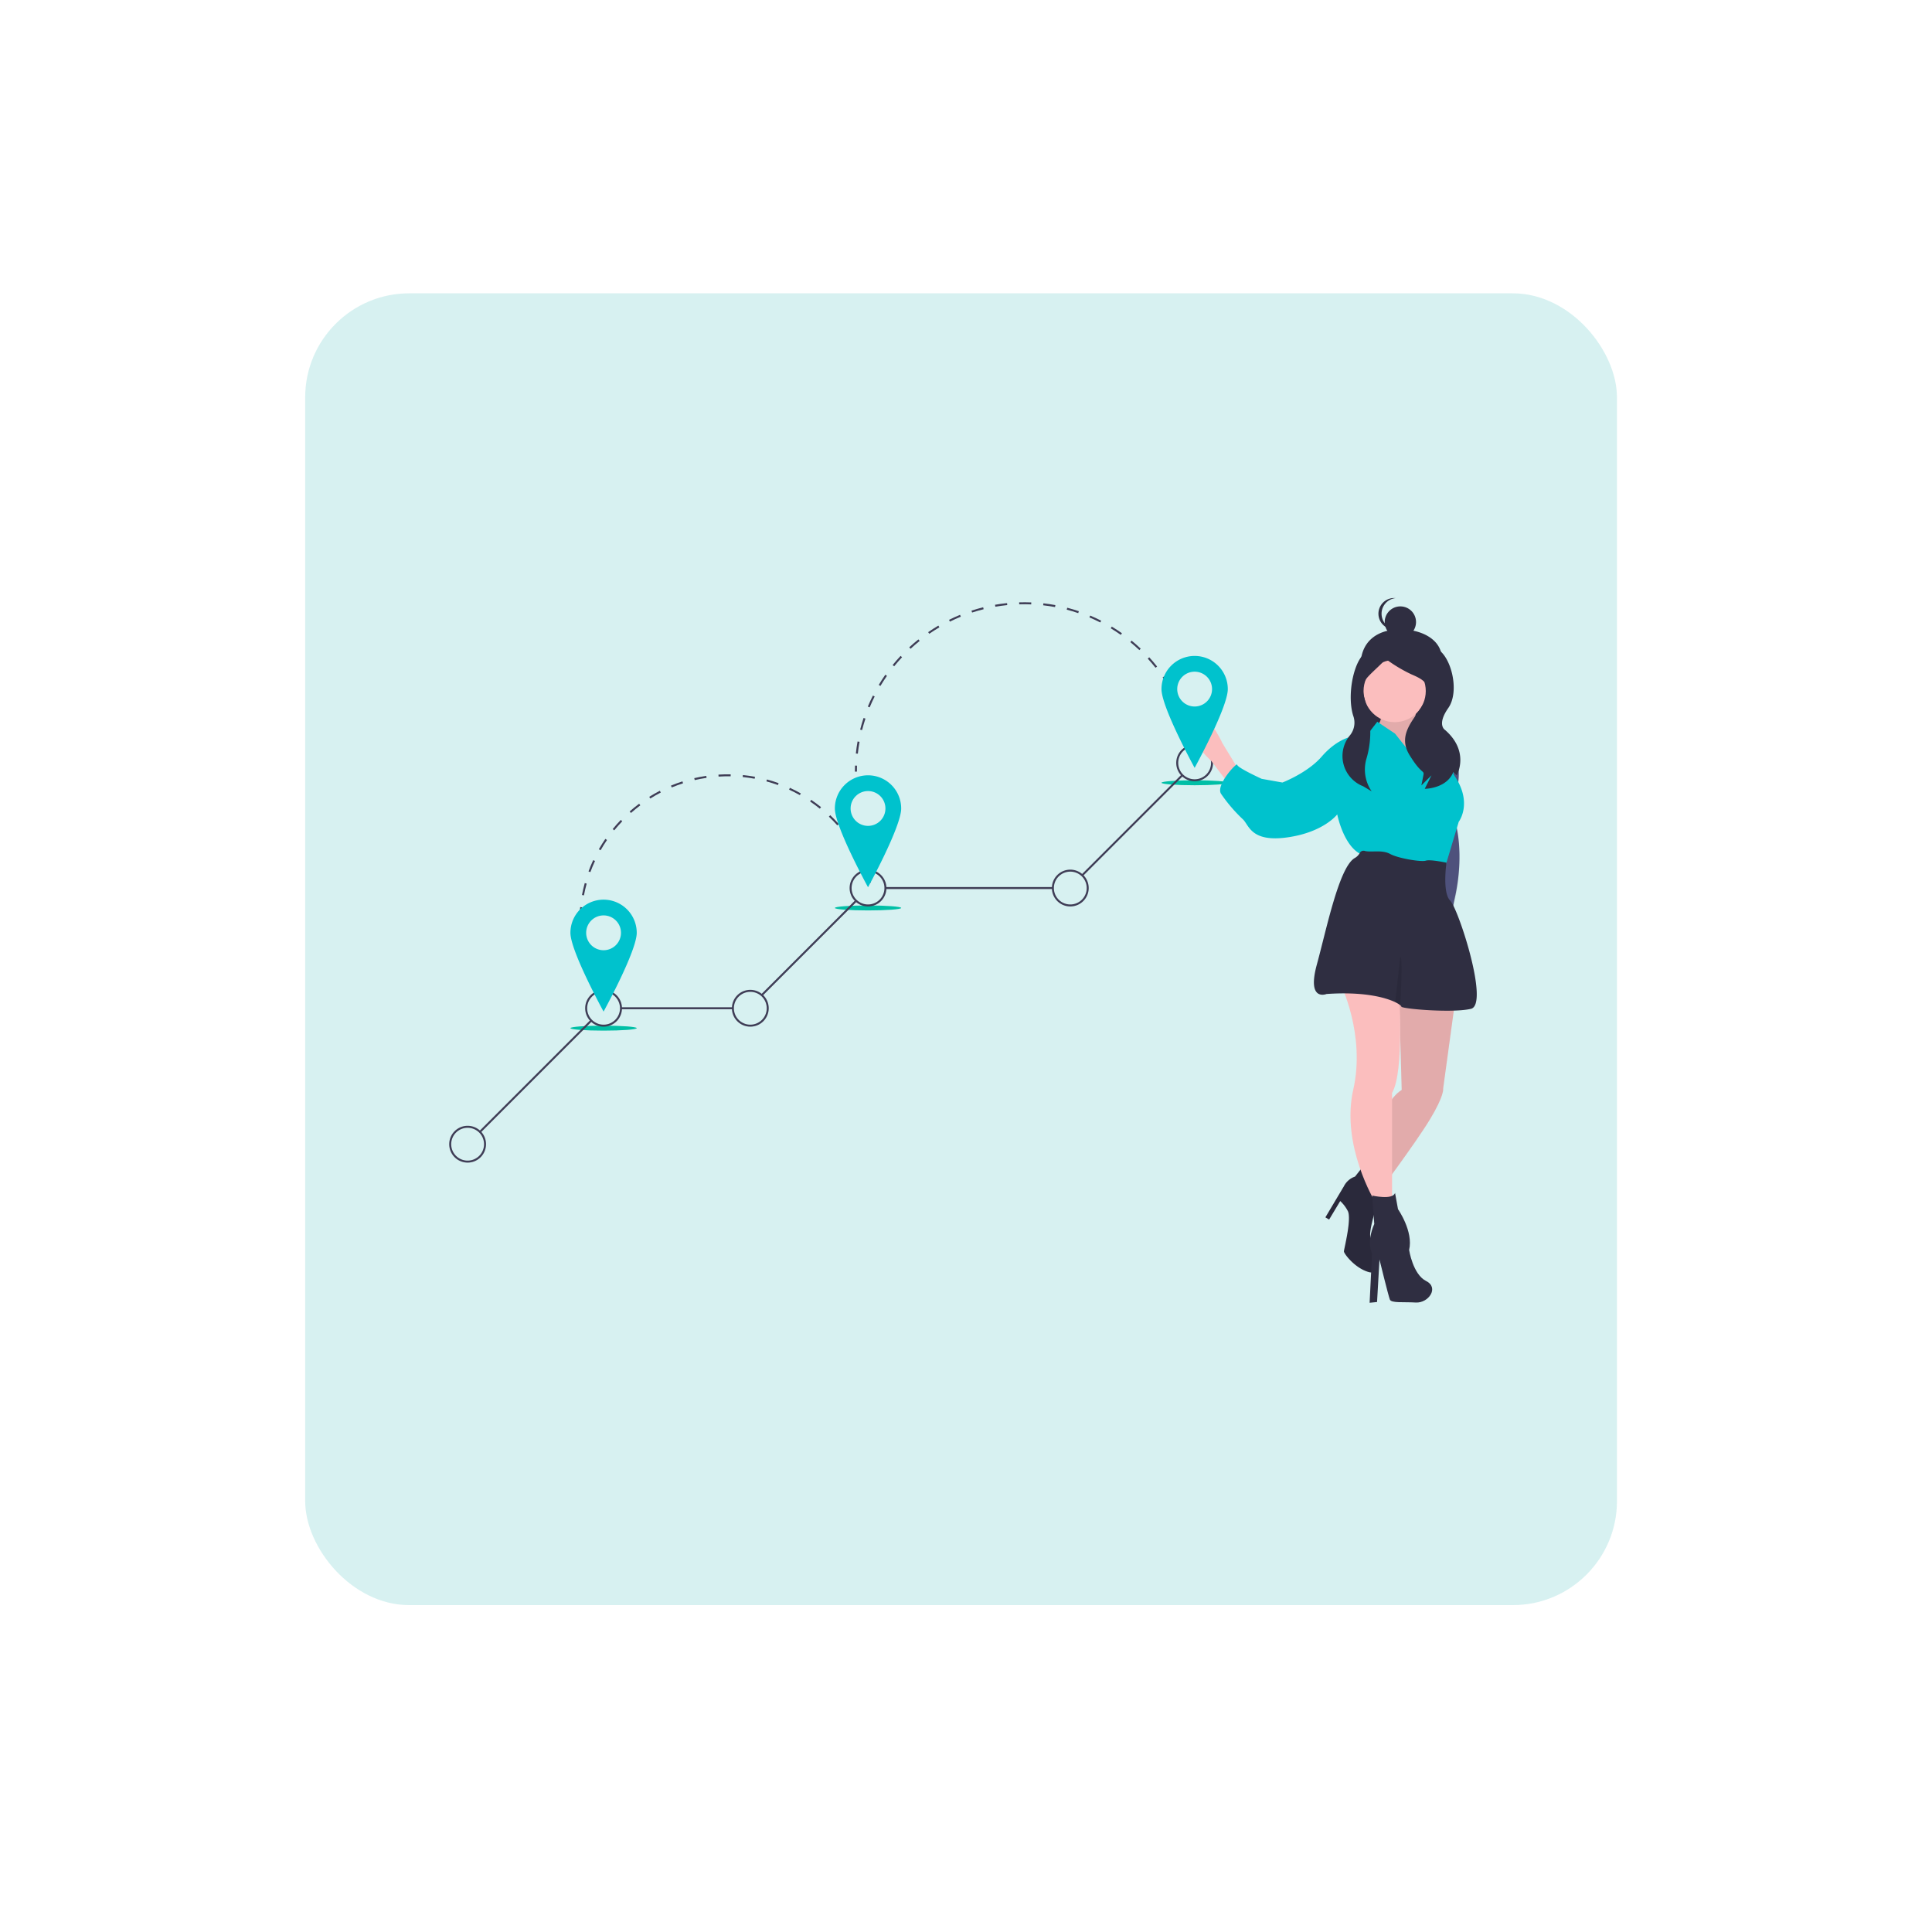 <svg xmlns="http://www.w3.org/2000/svg" xmlns:xlink="http://www.w3.org/1999/xlink" width="390" height="390" viewBox="0 0 390 390">
  <defs>
    <filter id="Rectangle_1781" x="0" y="0" width="390" height="390" filterUnits="userSpaceOnUse">
      <feOffset dy="3" input="SourceAlpha"/>
      <feGaussianBlur stdDeviation="15" result="blur"/>
      <feFlood flood-opacity="0.161"/>
      <feComposite operator="in" in2="blur"/>
      <feComposite in="SourceGraphic"/>
    </filter>
  </defs>
  <g id="Group_698" data-name="Group 698" transform="translate(16.606 -2195.788)">
    <g transform="matrix(1, 0, 0, 1, -16.61, 2195.79)" filter="url(#Rectangle_1781)">
      <rect id="Rectangle_1781-2" data-name="Rectangle 1781" width="300" height="300" rx="29" transform="translate(45 42)" fill="#fff"/>
    </g>
    <g id="Group_710" data-name="Group 710">
      <rect id="Rectangle_1850" data-name="Rectangle 1850" width="264.8" height="264.8" rx="21" transform="translate(45 2255)" fill="#38bdba" opacity="0.2"/>
    </g>
    <g id="Group_717" data-name="Group 717" transform="translate(74.076 2316.144)">
      <path id="Path_4318" data-name="Path 4318" d="M186.4,501.043c-.225-.334-.447-.676-.659-1.018l.342-.211c.209.338.427.676.65,1.005Z" transform="translate(-155.004 -418.34)" fill="#3f3d56"/>
      <path id="Path_4319" data-name="Path 4319" d="M166.813,316.833c-.373-.732-.719-1.487-1.03-2.246l.372-.152c.306.749.648,1.494,1.016,2.216Zm-1.87-4.57c-.247-.782-.463-1.585-.644-2.385l.392-.089c.178.79.392,1.581.635,2.353Zm-1.089-4.816c-.114-.811-.2-1.638-.243-2.458l.4-.023c.046.809.127,1.625.24,2.425Zm.117-4.919-.4-.009c.019-.821.073-1.651.159-2.465l.4.042c-.085.8-.137,1.621-.157,2.432Zm.512-4.843-.395-.075c.153-.806.342-1.615.561-2.405l.387.107c-.216.78-.4,1.578-.553,2.373Zm1.3-4.692-.377-.139c.284-.77.6-1.537.952-2.281l.364.17c-.343.734-.659,1.491-.939,2.251Zm55.037-1.242c-.314-.745-.664-1.487-1.039-2.2l.356-.186c.38.728.735,1.479,1.053,2.234Zm-52.976-3.174-.349-.2c.407-.712.849-1.416,1.314-2.093l.331.227C168.683,287.181,168.247,287.876,167.846,288.578Zm50.72-1.142c-.433-.684-.9-1.358-1.387-2l.321-.242c.494.655.967,1.338,1.406,2.031ZM170.6,284.562l-.312-.254c.518-.636,1.069-1.258,1.638-1.85l.29.278C171.658,283.32,171.115,283.934,170.6,284.562Zm45.028-1.013c-.539-.6-1.11-1.193-1.7-1.751l.277-.291c.594.565,1.173,1.162,1.719,1.774Zm-41.653-2.5-.266-.3c.615-.543,1.26-1.067,1.917-1.557l.24.322C175.222,280,174.586,280.514,173.979,281.05Zm38.123-.859c-.63-.508-1.29-1-1.959-1.451l.226-.333c.679.461,1.347.955,1.986,1.47Zm-34.22-2.054-.213-.341c.7-.435,1.418-.846,2.146-1.222l.184.357C179.281,277.3,178.568,277.708,177.882,278.137Zm30.189-.681c-.706-.4-1.436-.772-2.171-1.11l.168-.365c.744.342,1.485.721,2.2,1.125ZM182.208,275.9l-.154-.371c.757-.315,1.537-.6,2.317-.852l.123.383C183.724,275.312,182.955,275.595,182.208,275.9Zm21.437-.485c-.761-.276-1.543-.524-2.324-.736l.105-.388c.792.215,1.585.466,2.356.746Zm-16.8-1-.091-.391c.8-.185,1.615-.339,2.427-.458l.058.4c-.8.117-1.607.269-2.395.452Zm12.1-.273c-.794-.146-1.606-.262-2.413-.342l.04-.4c.818.082,1.641.2,2.446.347Zm-7.283-.431-.025-.4c.817-.052,1.651-.07,2.47-.055l-.007.4c-.809-.015-1.63,0-2.437.054Z" transform="translate(-137.29 -237.302)" fill="#3f3d56"/>
      <path id="Path_4320" data-name="Path 4320" d="M453.139,377.48c-.108-.382-.225-.768-.348-1.146l.382-.125c.125.383.243.774.352,1.161Z" transform="translate(-368.397 -319.573)" fill="#3f3d56"/>
      <path id="Path_4321" data-name="Path 4321" d="M440.729,265.708h-.4c0-.4.007-.81.021-1.213l.4.014C440.736,264.908,440.729,265.311,440.729,265.708Z" transform="translate(-358.436 -230.306)" fill="#3f3d56"/>
      <path id="Path_4322" data-name="Path 4322" d="M441.689,130.96l-.4-.043c.086-.809.2-1.625.346-2.425l.4.071C441.89,129.353,441.774,130.16,441.689,130.96Zm.856-4.762-.389-.1c.2-.789.434-1.579.691-2.35l.381.127c-.254.762-.484,1.543-.683,2.323Zm64.091-4.24c-.3-.746-.632-1.49-.985-2.211l.361-.177c.357.73.693,1.483,1,2.238Zm-62.558-.352-.371-.154c.312-.751.657-1.5,1.023-2.228l.359.181c-.362.719-.7,1.46-1.011,2.2Zm60.432-3.994c-.4-.694-.839-1.383-1.292-2.048l.332-.226c.459.672.9,1.37,1.307,2.072Zm-58.255-.331-.345-.206c.416-.7.864-1.39,1.331-2.058l.33.23C447.108,115.906,446.666,116.59,446.254,117.28Zm55.528-3.667c-.5-.631-1.028-1.251-1.57-1.843l.3-.271c.549.6,1.083,1.227,1.589,1.865Zm-52.756-.3-.312-.253c.513-.632,1.054-1.254,1.61-1.847l.293.275C450.069,112.073,449.534,112.687,449.027,113.312Zm49.488-3.269c-.584-.553-1.2-1.092-1.816-1.6l.255-.311c.629.516,1.247,1.061,1.838,1.621Zm-46.179-.264-.273-.295c.6-.552,1.221-1.091,1.856-1.6l.251.314c-.627.5-1.244,1.035-1.834,1.581Zm42.437-2.806c-.657-.464-1.338-.911-2.026-1.327l.208-.344c.7.421,1.386.873,2.05,1.343Zm-38.662-.22-.228-.331c.669-.462,1.363-.905,2.064-1.319l.2.346c-.692.408-1.378.847-2.04,1.3Zm34.52-2.285c-.716-.366-1.455-.71-2.195-1.023l.157-.37c.749.317,1.5.665,2.221,1.035Zm-30.353-.171-.179-.36c.728-.361,1.478-.7,2.23-1.009l.152.372c-.743.3-1.485.64-2.2,1Zm25.9-1.714c-.76-.259-1.541-.493-2.319-.7l.1-.389c.788.206,1.578.443,2.347.705Zm-21.421-.119-.125-.382c.772-.253,1.564-.481,2.354-.679l.1.39c-.78.195-1.563.42-2.326.67Zm16.739-1.105c-.79-.147-1.6-.266-2.395-.356l.045-.4c.808.091,1.624.212,2.423.36Zm-12.044-.066-.069-.4c.8-.139,1.617-.252,2.427-.333l.04.4c-.8.081-1.607.192-2.4.33Zm7.235-.474c-.8-.033-1.623-.037-2.421-.013l-.012-.4c.808-.024,1.636-.02,2.45.013Z" transform="translate(-359.206 -99.172)" fill="#3f3d56"/>
      <path id="Path_4323" data-name="Path 4323" d="M770.978,219.848c-.107-.382-.224-.768-.345-1.148l.383-.122c.123.384.24.774.349,1.161Z" transform="translate(-622.373 -193.614)" fill="#3f3d56"/>
      <ellipse id="Ellipse_1059" data-name="Ellipse 1059" cx="6.694" cy="0.502" rx="6.694" ry="0.502" transform="translate(24.465 86.687)" fill="#00bfa6"/>
      <ellipse id="Ellipse_1060" data-name="Ellipse 1060" cx="6.694" cy="0.502" rx="6.694" ry="0.502" transform="translate(77.847 62.423)" fill="#00bfa6"/>
      <ellipse id="Ellipse_1061" data-name="Ellipse 1061" cx="6.694" cy="0.502" rx="6.694" ry="0.502" transform="translate(143.779 37.154)" fill="#00bfa6"/>
      <rect id="Rectangle_1858" data-name="Rectangle 1858" width="28.465" height="0.402" transform="translate(127.693 56.135) rotate(-45)" fill="#3f3d56"/>
      <rect id="Rectangle_1859" data-name="Rectangle 1859" width="33.803" height="0.402" transform="translate(88.054 58.707)" fill="#3f3d56"/>
      <rect id="Rectangle_1860" data-name="Rectangle 1860" width="26.737" height="0.402" transform="translate(62.979 80.353) rotate(-45)" fill="#3f3d56"/>
      <rect id="Rectangle_1861" data-name="Rectangle 1861" width="22.591" height="0.402" transform="translate(34.673 82.972)" fill="#3f3d56"/>
      <rect id="Rectangle_1862" data-name="Rectangle 1862" width="31.747" height="0.402" transform="translate(6.083 107.965) rotate(-45)" fill="#3f3d56"/>
      <path id="Path_4324" data-name="Path 4324" d="M173.073,497.212a3.715,3.715,0,1,1,3.715-3.715A3.715,3.715,0,0,1,173.073,497.212Zm0-7.028a3.313,3.313,0,1,0,3.313,3.313,3.313,3.313,0,0,0-3.313-3.313Z" transform="translate(-141.914 -410.324)" fill="#3f3d56"/>
      <path id="Path_4325" data-name="Path 4325" d="M320.48,497.212a3.715,3.715,0,1,1,3.715-3.715A3.715,3.715,0,0,1,320.48,497.212Zm0-7.028a3.313,3.313,0,1,0,3.313,3.313,3.313,3.313,0,0,0-3.313-3.313Z" transform="translate(-259.702 -410.324)" fill="#3f3d56"/>
      <path id="Path_4326" data-name="Path 4326" d="M438.739,376.454a3.715,3.715,0,1,1,3.715-3.715A3.715,3.715,0,0,1,438.739,376.454Zm0-7.028a3.313,3.313,0,1,0,3.313,3.313A3.313,3.313,0,0,0,438.739,369.426Z" transform="translate(-354.199 -313.831)" fill="#3f3d56"/>
      <path id="Path_4327" data-name="Path 4327" d="M641.945,376.454a3.715,3.715,0,1,1,3.715-3.715A3.715,3.715,0,0,1,641.945,376.454Zm0-7.028a3.313,3.313,0,1,0,3.313,3.313A3.313,3.313,0,0,0,641.945,369.426Z" transform="translate(-516.574 -313.831)" fill="#3f3d56"/>
      <path id="Path_4328" data-name="Path 4328" d="M766.867,250.7a3.715,3.715,0,1,1,3.715-3.715A3.715,3.715,0,0,1,766.867,250.7Zm0-7.028a3.313,3.313,0,1,0,3.313,3.313A3.313,3.313,0,0,0,766.867,243.672Z" transform="translate(-616.395 -213.345)" fill="#3f3d56"/>
      <path id="Path_4329" data-name="Path 4329" d="M36.491,633.793a3.715,3.715,0,1,1,3.715-3.715A3.715,3.715,0,0,1,36.491,633.793Zm0-7.028a3.313,3.313,0,1,0,3.313,3.313,3.313,3.313,0,0,0-3.313-3.313Z" transform="translate(-32.777 -519.461)" fill="#3f3d56"/>
      <path id="Path_4330" data-name="Path 4330" d="M161.228,399.173a6.694,6.694,0,0,0-6.694,6.694c0,3.7,6.694,15.9,6.694,15.9s6.694-12.2,6.694-15.9A6.694,6.694,0,0,0,161.228,399.173Zm0,10.208a3.514,3.514,0,1,1,3.514-3.514,3.514,3.514,0,0,1-3.514,3.514Z" transform="translate(-130.07 -337.922)" fill="#00c2cd"/>
      <path id="Path_4331" data-name="Path 4331" d="M426.895,274.251a6.694,6.694,0,0,0-6.694,6.694c0,3.7,6.694,15.9,6.694,15.9s6.694-12.2,6.694-15.9a6.694,6.694,0,0,0-6.694-6.694Zm0,10.208a3.514,3.514,0,1,1,3.514-3.514,3.514,3.514,0,0,1-3.514,3.514Z" transform="translate(-342.355 -238.101)" fill="#00c2cd"/>
      <path id="Path_4332" data-name="Path 4332" d="M964.376,135.659c-1.417,4.195-3.589,8.017-8.017,8.017a8.186,8.186,0,0,1-8.017-8.017c-.319-5.648,3.487-8.04,8.017-8.017C961.709,127.67,966.058,130.681,964.376,135.659Z" transform="translate(-764.359 -120.951)" fill="#2f2e41"/>
      <rect id="Rectangle_1864" data-name="Rectangle 1864" width="15.822" height="20.042" transform="translate(183.983 14.075)" fill="#2f2e41"/>
      <path id="Path_4333" data-name="Path 4333" d="M1024.713,238.7h1.346a11.981,11.981,0,0,1,1.794,9.869c-1.5,5.682-.3,6.729-.3,6.729s1.946,6.153-.147,15.424,1.941,11.79,1.941,11.79l-3.738-7.477-2.093-19.738Z" transform="translate(-824.443 -209.692)" fill="#575a89"/>
      <path id="Path_4334" data-name="Path 4334" d="M1024.713,241.146h1.346a11.981,11.981,0,0,1,1.794,9.869c-1.5,5.682-.3,6.729-.3,6.729s1.946,6.153-.147,15.424,1.941,11.79,1.941,11.79l-3.738-7.477-2.093-19.738Z" transform="translate(-824.443 -211.648)" opacity="0.1"/>
      <path id="Path_4335" data-name="Path 4335" d="M973.324,202.508s-1.2,4.785-.6,4.785,2.692,2.542,2.692,2.542l1.346,4.935-1.047,3.589-3.589-.748-4.486-4.935L966.3,211.33l-1.2-4.336s1.5-1.794.449-3.29S973.324,202.508,973.324,202.508Z" transform="translate(-777.765 -180.754)" fill="#fbbebe"/>
      <path id="Path_4336" data-name="Path 4336" d="M973.324,202.508s-1.2,4.785-.6,4.785,2.692,2.542,2.692,2.542l1.346,4.935-1.047,3.589-3.589-.748-4.486-4.935L966.3,211.33l-1.2-4.336s1.5-1.794.449-3.29S973.324,202.508,973.324,202.508Z" transform="translate(-777.765 -180.754)" opacity="0.1"/>
      <path id="Path_4337" data-name="Path 4337" d="M786.25,225.02l-3.29-5.383s-3.551-7.857-6.093-5.016,3.85,8.6,3.85,8.6l3.29,4.336Z" transform="translate(-626.877 -189.958)" fill="#fbbebe"/>
      <path id="Path_4338" data-name="Path 4338" d="M969.5,486.9l-2.393,17.5s.3,1.346-2.692,6.28-11.065,15.7-11.065,15.7l-2.392-4.486s2.841-14.205,7.776-17.2l-.6-21.533Z" transform="translate(-766.465 -405.033)" fill="#fbbebe"/>
      <path id="Path_4339" data-name="Path 4339" d="M969.5,486.9l-2.393,17.5s.3,1.346-2.692,6.28-11.065,15.7-11.065,15.7l-2.392-4.486s2.841-14.205,7.776-17.2l-.6-21.533Z" transform="translate(-766.465 -405.033)" opacity="0.1"/>
      <path id="Path_4340" data-name="Path 4340" d="M920.634,666.973l3.29,6.28s-2.692,7.626-1.645,8.374,2.393,7.477-.448,6.729-5.084-3.738-5.084-4.187,1.645-6.729.748-8.224A7.258,7.258,0,0,0,916,674l-2.243,3.738-.748-.449,3.738-6.28a3.941,3.941,0,0,1,2.243-1.944Z" transform="translate(-736.139 -551.911)" fill="#2f2e41"/>
      <path id="Path_4341" data-name="Path 4341" d="M920.634,666.973l3.29,6.28s-2.692,7.626-1.645,8.374,2.393,7.477-.448,6.729-5.084-3.738-5.084-4.187,1.645-6.729.748-8.224A7.258,7.258,0,0,0,916,674l-2.243,3.738-.748-.449,3.738-6.28a3.941,3.941,0,0,1,2.243-1.944Z" transform="translate(-736.139 -551.911)" opacity="0.1"/>
      <path id="Path_4342" data-name="Path 4342" d="M939.739,484.417s1.161,16.538-1.381,20.875v21.533l-3.439.449s-6.945-11.4-4.4-22.615-2.625-21.5-2.625-21.5Z" transform="translate(-748.032 -405.034)" fill="#fbbebe"/>
      <circle id="Ellipse_1062" data-name="Ellipse 1062" cx="6.28" cy="6.28" r="6.28" transform="translate(184.569 12.857)" fill="#fbbebe"/>
      <path id="Path_4343" data-name="Path 4343" d="M848.852,230.783l-6.28-7.925-3.589-2.393-1.5,1.944-4.187,1.2s-2.692.6-5.533,3.888-7.925,5.234-7.925,5.234l-4.187-.748s-4.935-2.243-4.935-2.841-4.336,4.037-3.29,5.832a31.542,31.542,0,0,0,4.486,5.234c1.2,1.2,1.645,4.635,8.972,3.589s10.019-4.635,10.019-4.635,1.346,6.878,5.234,8.224,16.6,2.243,16.6,2.243l2.691-8.972s2.991-3.888-1.047-9.57a37.509,37.509,0,0,0-.511-5.293,3.5,3.5,0,0,0-.685-1.735c-1.047-.9-6.579-2.393-6.579-2.393s.9,2.991,1.346,3.14S849.448,230.036,848.852,230.783Z" transform="translate(-651.646 -195.123)" fill="#00c2cd"/>
      <path id="Path_4344" data-name="Path 4344" d="M904,379.028c7.53-.523,11.915.71,13.87,1.651a4.955,4.955,0,0,1,1.02.619c.144.121.213.215.213.272,0,.449,10.318,1.346,14.056.449s-2.542-20.187-4.187-21.831-.758-7.665-.758-7.665-3.279-.709-4.176-.41-5.533-.449-7.177-1.346-3.738-.3-5.084-.6a.846.846,0,0,0-1.056.381,2.586,2.586,0,0,1-1.023,1.033c-3.174,1.829-5.723,14.473-7.641,21.464C899.962,380.673,904,379.028,904,379.028Z" transform="translate(-726.906 -298.732)" fill="#2f2e41"/>
      <path id="Path_4345" data-name="Path 4345" d="M962.574,693.763l.6,3.29s3.141,4.486,2.243,8.224c0,0,.748,4.935,3.439,6.28s.448,4.486-2.093,4.336-4.935.15-5.234-.6-2.094-8.075-2.094-8.075l-.491,8.574-1.5.15.491-9.92s-1.2-2.243.448-5.981l-.415-5.738S962.126,695.258,962.574,693.763Z" transform="translate(-771.65 -573.318)" fill="#2f2e41"/>
      <path id="Path_4346" data-name="Path 4346" d="M983.154,465.566a4.961,4.961,0,0,1,1.02.619c.079-1.413.537-9.959-.012-9.821Z" transform="translate(-792.191 -383.62)" opacity="0.1"/>
      <path id="Path_4347" data-name="Path 4347" d="M938.153,144.138s-.07-.387-2.79.633-4.351,8.548-2.991,12.968a4.05,4.05,0,0,1-.626,3.964,6.549,6.549,0,0,0,2.322,10.171q.168.073.344.145l1.7,1.02a7.776,7.776,0,0,1-1.083-6.5,18.7,18.7,0,0,0,.338-9.575c-.125-.534-.266-1.085-.426-1.647-1.36-4.76-.7-4.211,4.062-8.971a30.257,30.257,0,0,0,5.1,3.06c2.38,1.02,4.42,2.04,2.72,5.44s-5.78,6.46-3.06,10.881,3.06,2.72,2.72,4.42h0l-.34,1.7,2.04-2.04-1.36,2.72s4.42,0,5.78-3.4l.68.68s2.72-4.76-2.38-9.181c0,0-1.7-1.02.68-4.42s.552-10.711-2.508-12.071S938.153,144.138,938.153,144.138Z" transform="translate(-749.903 -133.649)" fill="#2f2e41"/>
      <circle id="Ellipse_1063" data-name="Ellipse 1063" cx="3.164" cy="3.164" r="3.164" transform="translate(188.835 2.05)" fill="#2f2e41"/>
      <path id="Path_4348" data-name="Path 4348" d="M966.9,99.311a3.165,3.165,0,0,1,2.848-3.148c-.1-.01-.21-.016-.316-.016a3.164,3.164,0,1,0,0,6.329c.107,0,.212-.006.316-.016A3.165,3.165,0,0,1,966.9,99.311Z" transform="translate(-778.695 -95.784)" fill="#2f2e41"/>
      <path id="Path_4349" data-name="Path 4349" d="M755.022,154.326a6.693,6.693,0,0,0-6.693,6.694c0,3.7,6.693,15.9,6.693,15.9s6.694-12.2,6.694-15.9A6.694,6.694,0,0,0,755.022,154.326Zm0,10.208a3.514,3.514,0,1,1,3.514-3.514,3.514,3.514,0,0,1-3.514,3.514Z" transform="translate(-604.55 -142.273)" fill="#00c2cd"/>
    </g>
  </g>
</svg>
